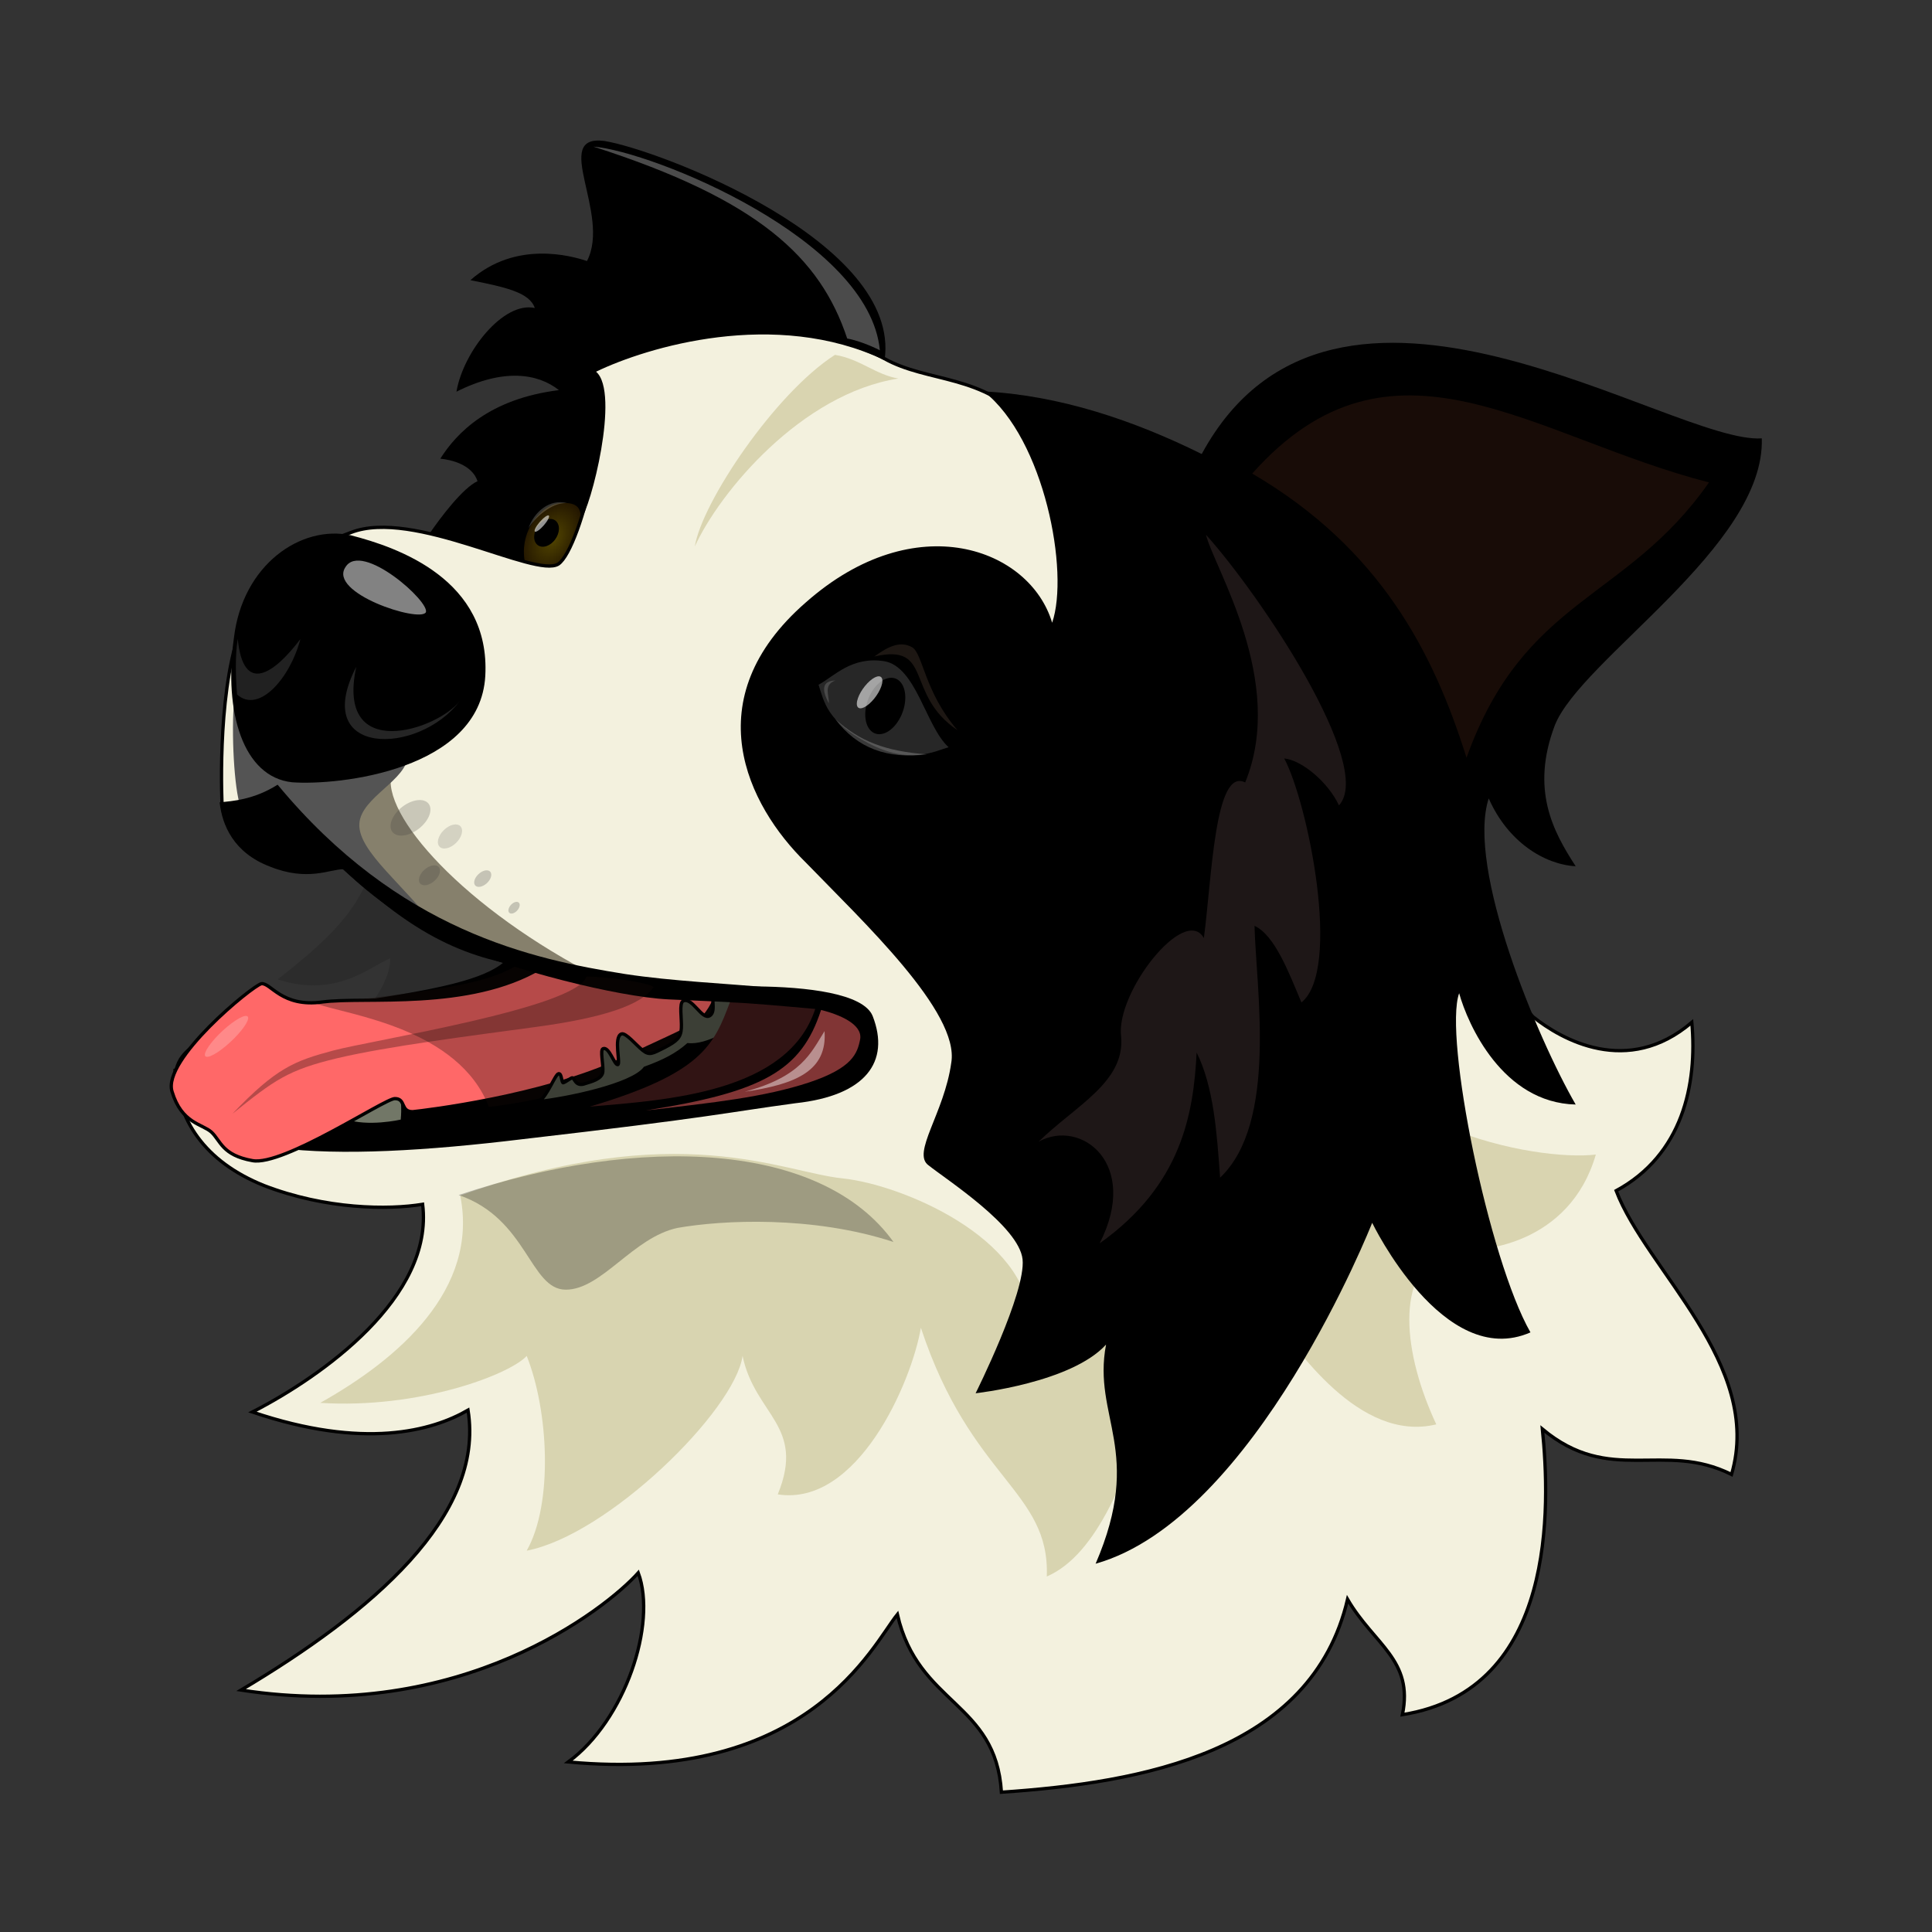 <?xml version="1.0" standalone="no"?>
<!DOCTYPE svg PUBLIC "-//W3C//DTD SVG 20010904//EN"
"http://www.w3.org/TR/2001/REC-SVG-20010904/DTD/svg10.dtd">
<!-- Created with Sodipodi ("http://www.sodipodi.com/") -->
<svg
   xmlns="http://www.w3.org/2000/svg"
   xmlns:xlink="http://www.w3.org/1999/xlink"
   width="744.094"
   height="744.094"
   id="svg1">
  <rect width="100%" height="100%" fill="#333333" stroke="none"/>
  <defs
     id="defs3">
    <linearGradient
       x1="0"
       y1="0"
       x2="1"
       y2="0"
       id="linearGradient29"
       gradientUnits="objectBoundingBox"
       spreadMethod="pad">
      <stop
         style="stop-color:#524500;stop-opacity:1;"
         offset="0"
         id="stop30" />
      <stop
         style="stop-color:#1f1200;stop-opacity:1;"
         offset="1"
         id="stop31" />
    </linearGradient>
    <radialGradient
       cx="0.5"
       cy="0.5"
       fx="0.5"
       fy="0.5"
       r="0.5"
       id="radialGradient32"
       xlink:href="#linearGradient29"
       gradientUnits="objectBoundingBox"
       spreadMethod="pad" />
  </defs>
  <g
     transform="matrix(0.952,0,0,0.952,-73.48,32.491)"
     style="font-size:12;"
     id="g53">
    <path
       d="M 273.995 318.746 C 268.3 333.933 257.226 345.008 236.976 360.828 C 260.39 368.422 273.678 356.082 282.538 352.285 C 282.538 368.105 259.757 386.141 259.757 386.141 C 259.757 386.141 343.92 377.597 365.436 370.636 C 374.928 349.754 370.183 306.195 370.183 306.195 C 370.183 306.195 274.944 318.746 273.995 318.746 z "
       transform="translate(-47.461,1.266)"
       style="fill:#2c2c2c;fill-rule:evenodd;stroke-width:1pt;"
       id="path76" />
    <ellipse
       cx="437.924"
       cy="306.14"
       rx="18.984"
       ry="22.781"
       transform="matrix(0.354,0.563,-0.511,0.545,302.162,-229.72)"
       style="fill:url(#radialGradient32);fill-rule:evenodd;stroke-width:1pt;"
       id="path40" />
    <ellipse
       cx="453.779"
       cy="259.945"
       rx="8.156"
       ry="9.703"
       transform="matrix(0.426,0.33,-0.372,0.509,201.683,-100.626)"
       style="fill-rule:evenodd;stroke-width:1pt;"
       id="path41" />
    <ellipse
       cx="442.48"
       cy="250.033"
       rx="3.656"
       ry="5.203"
       transform="matrix(-0.069,0.494,-0.562,0.534,467.444,-174.41)"
       style="fill:#ffffff;fill-opacity:0.579;fill-rule:evenodd;stroke-width:1pt;"
       id="path42" />
    <path
       d="M 167.055 292.253 C 167.055 292.253 164.759 248.636 173.942 221.853 C 183.124 195.836 193.263 191.061 219.222 181.268 C 244.548 171.474 293.783 199.961 303.064 194.055 C 312.345 187.868 328.279 124.099 313.372 112.849 C 343.748 81.63 417.279 100.95 434.879 110.898 C 452.478 120.846 475.435 117.02 493.035 137.68 C 510.634 158.341 582.564 237.923 582.564 237.923 C 582.564 237.923 659.085 333.574 659.085 333.574 C 659.085 333.574 697.346 377.191 697.346 377.191 C 708.824 386.374 735.606 401.679 761.623 379.487 C 763.919 404.739 757.797 433.052 731.015 447.591 C 743.258 479.73 790.702 517.99 777.693 562.372 C 750.145 548.598 728.72 566.963 701.172 544.007 C 704.233 574.615 707.293 649.606 644.546 659.554 C 649.137 637.363 633.069 631.241 622.356 612.876 C 607.817 674.858 538.948 687.102 482.322 690.928 C 480.026 654.198 448.653 655.728 440.235 618.997 C 430.288 631.241 404.27 687.867 307.088 678.684 C 330.044 661.849 343.053 622.824 335.401 602.163 C 322.393 616.702 263.471 663.38 174.707 649.606 C 227.507 618.232 273.419 579.207 266.532 536.355 C 251.993 544.772 224.445 552.424 179.298 537.12 C 207.611 522.581 252.758 490.568 248.167 453.073 C 234.393 455.369 209.016 455.185 183.949 445.479 C 159.83 435.774 148.77 418.715 148.005 398.819 C 179.379 391.168 307.088 385.609 307.088 385.609 C 307.088 385.609 335.769 364.799 311.089 360.053 C 286.41 355.307 265.002 355.765 234.394 332.044 C 203.785 308.322 188.481 288.427 188.481 288.427 C 188.481 288.427 167.82 293.783 167.055 292.253 z "
       style="fill:#f3f1de;fill-rule:evenodd;stroke:#000000;stroke-width:1pt;"
       id="path8" />
    <path
       d="M 293.476 122.834 C 315.667 112.121 372.132 94.829 420.34 117.785 C 427.992 65.751 320.863 25.195 297.141 21.369 C 273.419 18.308 300.201 53.507 289.488 74.168 C 282.601 71.872 258.115 64.985 238.219 82.585 C 253.524 85.646 264.236 87.942 266.532 94.829 C 252.758 91.768 235.07 114.02 232.082 131.626 C 252.743 121.22 267.862 123.578 277.146 130.937 C 246.459 134.754 232.122 149.8 224.981 161.085 C 229.822 161.528 238.986 163.741 241.353 170.973 C 234.91 173.969 225.22 186.708 219.997 194.38 C 227.563 195.967 254.697 203.625 262.153 206.444 C 259.559 192.874 269.456 180.738 278.402 180.596 C 285.648 180.181 286.948 183.387 286.699 187.719 C 291.038 183.181 304.189 132.017 293.476 122.834 z "
       transform="matrix(0.92,0,0,0.92,48.331,3.238)"
       style="fill-rule:evenodd;stroke-width:1pt;"
       id="path5" />
    <path
       d="M 263.376 449.566 C 270.97 487.535 238.38 515.694 206.739 533.413 C 246.606 535.945 283.309 522.023 290.27 514.429 C 299.129 536.577 301.028 574.23 290.27 593.214 C 323.176 586.886 374.434 536.577 377.598 514.429 C 382.66 538.476 403.227 542.589 391.837 570.433 C 424.11 575.496 445.942 525.186 449.739 503.038 C 469.989 564.421 501.946 568.851 500.68 603.656 C 541.813 585.937 550.357 472.664 565.544 465.07 C 570.607 486.586 493.719 500.191 493.719 500.191 C 493.087 466.652 442.146 445.136 418.099 442.605 C 393.419 440.074 351.337 417.926 263.376 449.566 z "
       style="fill:#d8d4b0;fill-rule:evenodd;stroke-width:1pt;"
       id="path18" />
    <path
       d="M 591.806 498.451 C 601.298 510.79 626.927 549.708 658.251 542.115 C 644.962 513.638 641.165 481.365 662.048 470.923 C 676.286 473.771 712.357 469.024 722.798 432.954 C 699.068 435.802 624.079 422.513 606.044 366.509 C 603.196 391.189 602.247 460.482 591.806 498.451 z "
       style="fill:#d9d4b0;fill-rule:evenodd;stroke-width:1pt;"
       id="path20" />
    <path
       d="M 235.672 278.671 C 230.891 294.984 264.712 333.515 320.047 361.639 C 311.328 361.92 268.016 347.577 253.391 339.984 C 238.766 332.39 214.579 313.827 216.548 298.077 C 218.235 282.327 228.641 280.64 235.672 278.671 z "
       style="fill:#86806c;fill-rule:evenodd;stroke-width:1pt;"
       id="path22" />
    <path
       d="M 242.177 271.271 C 242.177 281.396 223.192 288.356 222.559 299.114 C 221.926 310.505 241.544 324.427 254.2 342.146 C 213.7 313.669 183.958 290.888 188.387 289.622 C 192.184 293.419 178.895 292.154 174.466 292.154 C 171.934 285.193 170.669 262.412 171.934 248.49 C 189.02 255.451 218.13 271.903 242.177 271.271 z "
       style="fill:#545454;fill-rule:evenodd;stroke-width:1pt;"
       id="path21" />
    <path
       d="M 110.094 213.867 C 131.138 219.223 171.647 233.457 169.351 275.715 C 167.055 317.141 105.035 324.029 84.374 322.498 C 62.949 320.202 54.234 291.822 58.826 258.918 C 62.652 226.78 88.285 209.276 110.094 213.867 z "
       transform="matrix(0.92,0,0,0.92,117.712,-14.354)"
       style="fill-rule:evenodd;stroke-width:1pt;"
       id="path6" />
    <path
       d="M 283.587 352.278 C 268.468 375.45 146.693 367.547 147.646 401.364 C 148.88 435.181 211.281 436.112 288.567 426.743 C 365.853 417.797 370.738 416.011 399.051 412.185 C 427.364 409.124 437.418 395.448 430.247 376.956 C 422.889 358.464 337.607 366.572 352.373 367.416 C 364.186 368.682 293.711 356.972 283.587 352.278 z "
       style="fill-rule:evenodd;stroke-width:1pt;"
       id="path9" />
    <path
       d="M 216.803 418.533 C 225.522 416.002 234.241 407.845 237.334 408.126 C 240.428 408.407 239.303 418.814 239.303 418.814 C 239.303 418.814 225.804 421.908 216.803 418.533 z "
       style="fill:#727767;fill-rule:evenodd;stroke-width:1pt;"
       id="path14" />
    <path
       d="M 296.015 357.447 C 266.908 374.733 224.744 368.945 207.654 371.24 C 191.074 373.535 186.738 363.333 182.912 363.843 C 179.086 364.863 142.743 394.607 146.786 407.482 C 150.642 420.357 158.948 420.506 162.722 423.874 C 166.495 427.431 167.028 433.207 179.28 435.412 C 191.72 437.804 232.84 410.317 236.921 410.317 C 241.512 410.317 239.04 415.621 244.141 415.621 C 249.242 415.111 296.595 409.441 328.478 394.647 C 360.362 379.343 361.425 381.302 367.547 367.528 C 345.101 367.244 304.875 359.979 296.015 357.447 z "
       style="fill:#ff6868;fill-rule:evenodd;stroke:#000000;stroke-width:1pt;"
       id="path12" />
    <path
       d="M 205.515 372.052 C 218.452 376.552 262.609 381.896 274.984 413.677 C 322.233 408.334 369.859 384.848 370.984 367.411 C 357.342 366.707 303.084 358.223 289.396 354.332 C 277.302 363.051 262.046 365.864 205.515 372.052 z "
       style="fill:#180c07;fill-opacity:0.314;fill-rule:evenodd;stroke-width:1pt;"
       id="path69" />
    <path
       d="M 295.272 411.502 C 298.647 409.252 301.741 400.533 303.147 400.251 C 304.553 399.97 304.272 404.189 305.116 403.908 C 305.96 403.626 307.366 402.501 308.491 401.939 C 309.616 401.376 309.663 405.908 314.022 404.221 C 316.202 403.518 320.811 402.463 321.071 399.459 C 321.33 396.455 319.865 390.627 321.147 390.127 C 323.585 389.127 325.647 396.595 327.053 396.595 C 328.459 396.595 325.21 385.344 328.616 384.157 C 330.382 383.564 334.538 388.681 337.233 390.825 C 339.928 392.97 341.162 392.141 346.084 389.657 C 351.006 387.079 352.631 385.673 352.839 381.822 C 353.046 377.971 351.835 371.674 353.585 370.814 C 357.209 369.094 361.179 378.689 364.272 376.813 C 367.553 374.938 363.585 367.502 367.272 365.798 C 370.834 364.094 375.991 375.782 376.272 380.563 C 374.584 381.828 363.569 389.399 355.518 388.532 C 350.947 392.569 345.757 395.235 338.117 398.002 C 332.961 404.939 305.96 410.377 295.272 411.502 z "
       style="fill:#3c3f36;fill-rule:evenodd;stroke:#000000;stroke-width:1pt;"
       id="path15" />
    <path
       d="M 429.643 376.003 C 417.963 363.603 367.772 365.704 330.083 359.923 C 292.582 353.954 238.474 342.502 189.501 283.326 C 179.808 289.448 171.136 289.958 166.035 290.468 C 167.055 299.651 171.647 310.873 186.441 316.484 C 201.745 322.606 210.586 317.505 216.198 317.505 C 222.49 324.137 241.878 340.366 262.986 348.884 C 284.094 358.034 326.413 369.156 347.712 370.186 C 368.589 371.216 392.57 371.657 429.643 376.003 z "
       style="fill-rule:evenodd;stroke-width:1pt;"
       id="path11" />
    <path
       d="M 338.434 415.125 C 385.684 407.672 401.387 399.124 409.356 374.452 C 416.981 376.358 426.043 380.25 425.199 386.156 C 424.074 392.062 422.106 397.922 404.387 403.828 C 386.387 409.734 366.091 411.938 338.434 415.125 z "
       style="fill:#813535;fill-rule:evenodd;stroke-width:1pt;"
       id="path16" />
    <path
       d="M 406.996 374.05 C 393.433 372.848 380.825 371.675 372.466 371.378 C 365.995 388.534 361.357 400.066 315.794 413.566 C 346.982 410.909 395.933 407.972 406.996 374.05 z "
       style="fill:#311414;fill-rule:evenodd;stroke-width:1pt;"
       id="path17" />
    <path
       d="M 173.376 224.337 C 172.251 230.806 172.532 240.369 173.094 246.838 C 181.813 254.713 194.501 240.431 198.719 224.399 C 188.313 238.181 175.626 247.4 173.376 224.337 z "
       style="fill:#8b8b8b;fill-opacity:0.243;fill-rule:evenodd;stroke-width:1pt;"
       id="path23" />
    <path
       d="M 221.302 235.658 C 202.458 272.22 246.615 271.658 263.209 249.439 C 254.49 260.97 212.866 275.033 221.302 235.658 z "
       style="fill:#8b8b8b;fill-opacity:0.272;fill-rule:evenodd;stroke-width:1pt;"
       id="path24" />
    <path
       d="M 229.623 205.386 C 236.162 194.839 264.007 219.52 262.107 223.738 C 259.575 227.956 222.451 215.933 229.623 205.386 z "
       transform="translate(-12.656,-10.125)"
       style="fill:#ffffff;fill-opacity:0.509;fill-rule:evenodd;stroke-width:1pt;"
       id="path25" />
    <path
       d="M 403.033 238.117 C 403.033 238.117 420.119 277.984 420.119 277.984 C 420.119 277.984 459.986 302.663 459.986 302.663 C 459.986 302.663 508.396 286.527 508.396 286.527 C 508.396 286.527 485.615 240.964 485.615 240.964 C 485.615 240.964 441.002 213.437 441.002 213.437 C 441.002 213.437 404.931 239.066 403.033 238.117 z "
       transform="translate(-9.281,-4.219)"
       style="fill:#272727;fill-rule:evenodd;stroke-width:1pt;"
       id="path34" />
    <ellipse
       cx="437.924"
       cy="306.14"
       rx="18.984"
       ry="22.781"
       transform="matrix(0.963,0.524,-0.532,0.949,177.397,-266.571)"
       style="fill:url(#radialGradient32);fill-rule:evenodd;stroke-width:1pt;"
       id="path28" />
    <path
       d="M 408.339 242.892 C 414.963 239.235 421.76 231.392 434.806 233.345 C 447.853 235.423 451.666 259.736 460.948 268.172 C 455.041 269.861 445.276 275.346 428.401 266.486 C 411.526 257.626 410.588 249.642 408.339 242.892 z M 403.207 209.568 C 358.25 248.721 379.541 291.651 403.145 314.774 C 426.116 338.528 465.545 375.426 462.027 395.833 C 459.212 416.239 445.842 432.423 452.879 437.349 C 459.915 442.979 489.47 461.978 490.877 475.348 C 492.284 488.717 471.878 529.53 471.878 529.53 C 471.878 529.53 510.579 525.308 524.653 509.827 C 519.023 539.382 540.134 552.751 520.431 598.49 C 585.168 580.195 632.315 460.57 632.315 460.57 C 632.315 460.57 661.165 520.382 696.348 504.901 C 679.46 475.347 661.165 385.278 667.498 367.686 C 671.016 380.353 685.089 412.017 714.644 412.721 C 699.163 385.981 670.313 317.021 679.461 288.875 C 687.201 306.466 701.978 315.614 714.645 316.318 C 705.497 302.245 696.348 285.357 706.199 259.321 C 716.755 232.58 791.344 186.843 789.937 143.216 C 753.64 145.748 616.949 50.803 563.355 149.548 C 535.917 135.947 505.785 125.769 475.198 124.224 C 499.771 143.557 509.876 197.398 502.839 217.805 C 493.905 187.779 447.53 170.415 403.207 209.568 z "
       style="fill-rule:evenodd;stroke-width:1pt;"
       id="LeftEarBlack" />
    <ellipse
       cx="453.779"
       cy="259.945"
       rx="8.156"
       ry="9.703"
       transform="matrix(0.69,0.669,-0.601,1.033,278.452,-320.614)"
       style="fill-rule:evenodd;stroke-width:1pt;"
       id="path33" />
    <ellipse
       cx="442.48"
       cy="250.033"
       rx="3.656"
       ry="5.203"
       transform="matrix(-0.041,1.274,-0.994,0.864,695.67,-533.796)"
       style="fill:#ffffff;fill-opacity:0.579;fill-rule:evenodd;stroke-width:1pt;"
       id="path37" />
    <path
       d="M 427.676 259.427 C 436.551 271.177 448.551 275.677 464.801 273.677 C 447.801 272.427 437.426 268.302 427.676 259.427 z "
       transform="translate(-12.562,-2.625)"
       style="fill:#ffffff;fill-opacity:0.223;fill-rule:evenodd;stroke-width:1pt;"
       id="path39" />
    <path
       d="M 306.556 169.406 C 300.181 169.03 293.244 175.78 290.994 179.53 C 293.244 172.968 299.619 167.531 306.556 169.406 z "
       style="fill:#f3f1de;fill-opacity:0.214;fill-rule:evenodd;stroke-width:1pt;"
       id="path50" />
    <g
       transform="translate(-1.687,2.531)"
       id="g56">
      <ellipse
         cx="268.23"
         cy="292.564"
         rx="6.539"
         ry="7.594"
         transform="matrix(-0.389,-0.765,1.009,-0.681,54.086,698.631)"
         style="fill:#393939;fill-opacity:0.223;fill-rule:evenodd;stroke-width:1pt;"
         id="path51" />
      <ellipse
         cx="268.23"
         cy="292.564"
         rx="6.539"
         ry="7.594"
         transform="matrix(-0.206,-0.429,0.533,-0.382,151.937,544.278)"
         style="fill:#393939;fill-opacity:0.223;fill-rule:evenodd;stroke-width:1pt;"
         id="path52" />
      <ellipse
         cx="268.23"
         cy="292.564"
         rx="6.539"
         ry="7.594"
         transform="matrix(-0.236,-0.519,0.612,-0.461,145.169,575.831)"
         style="fill:#393939;fill-opacity:0.165;fill-rule:evenodd;stroke-width:1pt;"
         id="path53" />
      <ellipse
         cx="268.23"
         cy="292.564"
         rx="6.539"
         ry="7.594"
         transform="matrix(-0.159,-0.362,0.435,-0.312,189.55,507.167)"
         style="fill:#393939;fill-opacity:0.243;fill-rule:evenodd;stroke-width:1pt;"
         id="path54" />
      <ellipse
         cx="268.23"
         cy="292.564"
         rx="6.539"
         ry="7.594"
         transform="matrix(-0.105,-0.256,0.287,-0.221,231.035,463.887)"
         style="fill:#393939;fill-opacity:0.252;fill-rule:evenodd;stroke-width:1pt;"
         id="path55" />
    </g>
    <path
       d="M 583.787 157.453 C 635.678 187.828 657.193 230.015 670.482 272.413 C 693.896 207.233 735.03 209.133 768.569 161.039 C 697.061 142.687 640.319 93.96 583.787 157.453 z "
       style="fill:#180c07;fill-rule:evenodd;stroke-width:1pt;"
       id="path62" />
    <path
       d="M 389.875 413.451 C 410.813 410.389 423.281 404.888 422.156 388.92 C 416.593 397.826 412.75 407.326 389.875 413.451 z "
       transform="translate(-11.391,-5.906)"
       style="fill:#ffffff;fill-opacity:0.447;fill-rule:evenodd;stroke-width:1pt;"
       id="path63" />
    <ellipse
       cx="200.412"
       cy="422.861"
       rx="8.438"
       ry="12.867"
       transform="matrix(0.359,0.104,-0.639,0.64,367.083,93.678)"
       style="fill:#ffffff;fill-opacity:0.216;fill-rule:evenodd;stroke-width:1pt;"
       id="path65" />
    <path
       d="M 317.269 25.189 C 341.175 27.158 428.925 62.596 433.143 107.595 C 429.487 105.627 423.3 103.376 419.925 102.814 C 409.049 70.001 383.925 46.564 317.269 25.189 z "
       style="fill:#4b4b4b;fill-rule:evenodd;stroke-width:1pt;"
       id="path66" />
    <path
       d="M 171.202 416.472 C 188.921 397.909 196.233 395.096 211.983 390.878 C 227.733 386.659 310.772 373.581 314.428 360.925 C 320.615 360.925 337.984 362.894 341.64 365.144 C 336.859 372.457 321.109 377.659 294.109 381.315 C 267.109 384.972 233.921 389.191 213.671 393.972 C 193.703 398.754 188.358 402.691 171.202 416.472 z "
       style="fill:#180c07;fill-opacity:0.316;fill-rule:evenodd;stroke-width:1pt;"
       id="path68" />
    <path
       d="M 440.624 119.009 C 431.272 117.392 425.239 111.142 414.977 109.43 C 390.652 125.014 361.1 169.212 358.288 186.931 C 368.342 164.923 401.46 125.127 440.624 119.009 z "
       style="fill:#d9d4b0;fill-rule:evenodd;stroke-width:1pt;"
       id="path71" />
    <path
       d="M 262.733 449.338 C 290.577 458.83 291.528 487.623 306.082 487.623 C 320.637 487.623 333.293 466.424 351.328 462.627 C 369.363 459.463 405.749 457.564 438.655 468.322 C 409.545 427.822 336.773 424.659 262.733 449.338 z "
       style="fill-opacity:0.268;fill-rule:evenodd;stroke-width:1pt;"
       id="path72" />
    <path
       d="M 424.421 251.846 C 424.671 248.659 422.045 244.471 427.108 242.596 C 421.483 242.784 421.608 246.534 424.421 251.846 z "
       transform="translate(-11.938,-1.438)"
       style="fill:#ffffff;fill-opacity:0.158;fill-rule:evenodd;stroke-width:1pt;"
       id="path73" />
    <path
       d="M 575.53 200.252 C 597.679 224.932 643.874 293.908 629.319 309.728 C 624.889 300.236 614.132 291.377 607.171 290.744 C 616.663 308.463 630.585 376.174 614.132 389.463 C 609.07 377.439 603.374 362.252 595.148 358.455 C 595.781 383.767 604.64 438.19 581.226 460.338 C 579.96 442.619 578.695 423.635 571.734 409.713 C 570.468 435.025 565.406 463.502 532.499 486.916 C 548.952 454.642 524.905 436.291 507.819 445.783 C 522.69 431.229 542.782 421.736 541.2 403.306 C 538.827 385.548 566.948 349.734 574.66 363.409 C 577.883 339.555 579.01 294.06 591.375 300.465 C 608.169 259.41 578.615 213.304 575.53 200.252 z "
       transform="translate(-10.441,-18.035)"
       style="fill:#1e1717;fill-rule:evenodd;stroke-width:1pt;"
       id="path74" />
    <path
       d="M 444.408 235.062 C 450.47 230.625 455.174 228.749 459.752 231.36 C 464.048 233.97 464.72 249.422 478.048 264.875 C 456.454 250.328 468.486 229.562 444.408 235.062 z "
       transform="translate(-13.5,-3.598)"
       style="fill:#1d1713;fill-rule:evenodd;stroke-width:1pt;"
       id="path79" />
  </g>
</svg>
